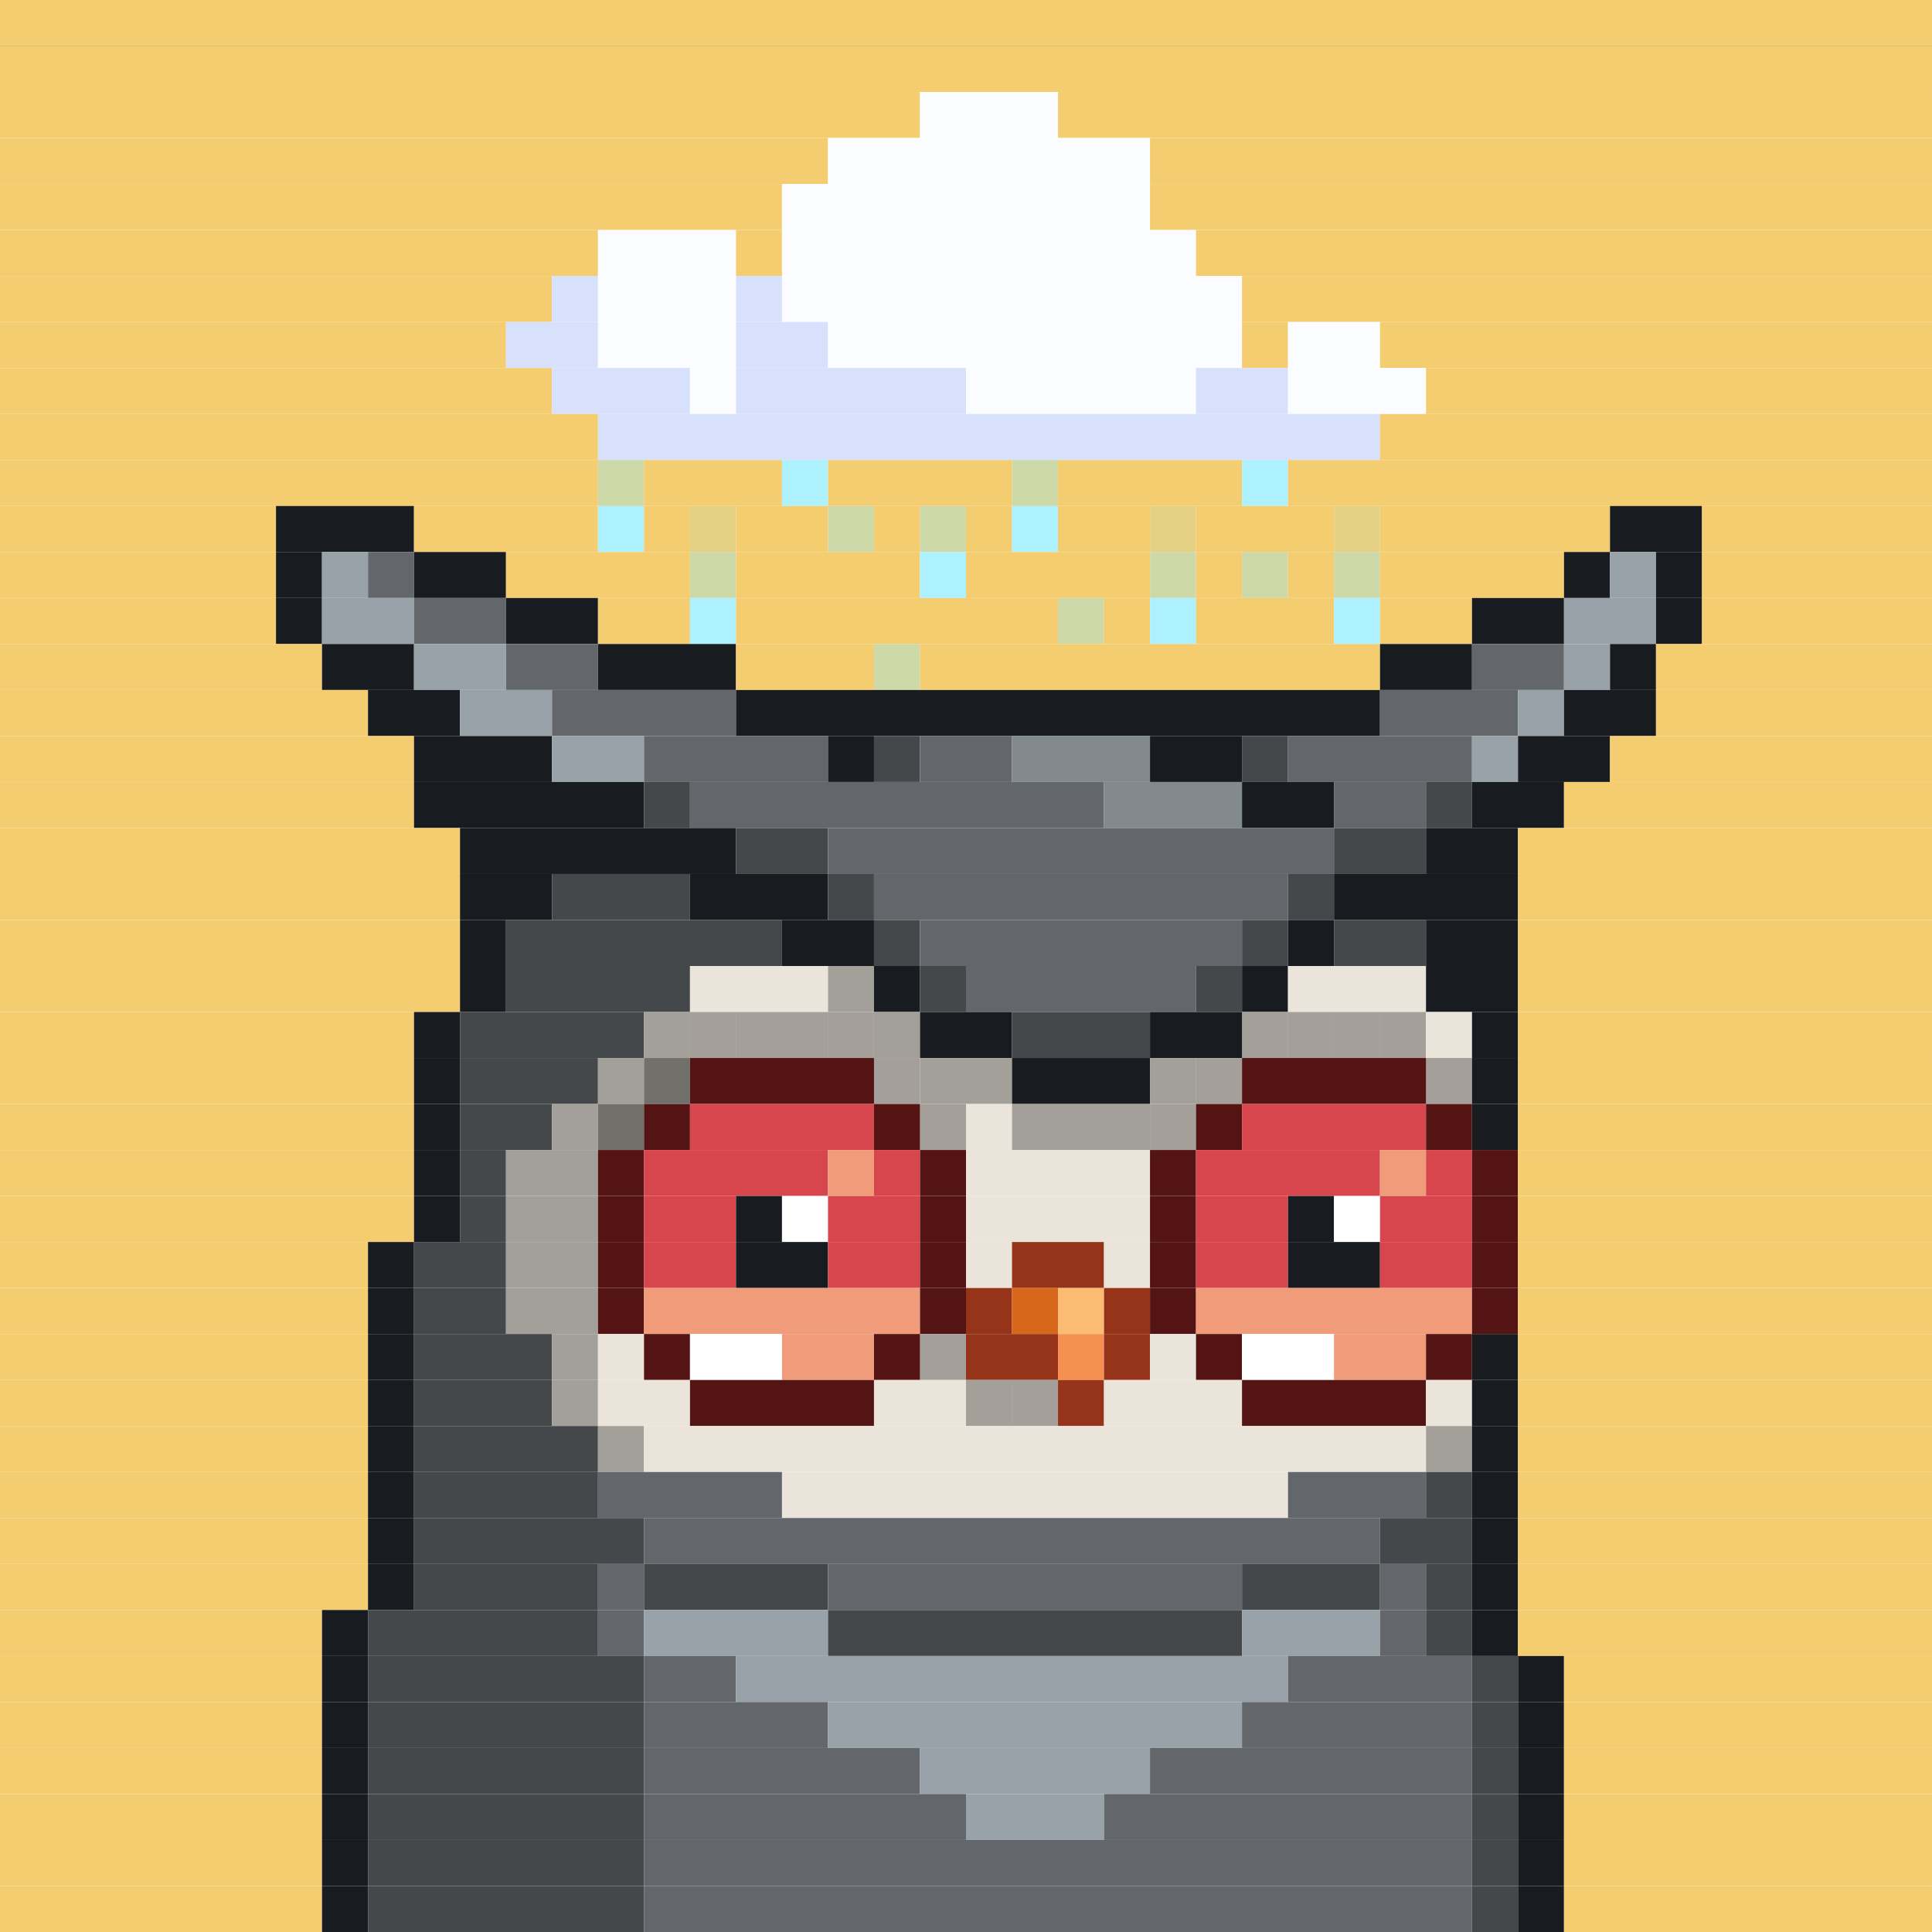 <svg id="bird-svg" xmlns="http://www.w3.org/2000/svg" preserveAspectRatio="xMinYMin meet" viewBox="0 0 42 42"><rect x="0" y="0" width="42" height="42" fill="#333333" stroke="none"/> <rect class='c131' x='0' y='0' width='42'/><rect class='c131' x='0' y='1' width='42'/><rect class='c131' x='0' y='2' width='20'/><rect class='c525' x='20' y='2' width='3'/><rect class='c131' x='23' y='2' width='19'/><rect class='c131' x='0' y='3' width='18'/><rect class='c525' x='18' y='3' width='7'/><rect class='c131' x='25' y='3' width='17'/><rect class='c131' x='0' y='4' width='17'/><rect class='c525' x='17' y='4' width='8'/><rect class='c131' x='25' y='4' width='17'/><rect class='c131' x='0' y='5' width='13'/><rect class='c525' x='13' y='5' width='3'/><rect class='c131' x='16' y='5' width='1'/><rect class='c525' x='17' y='5' width='9'/><rect class='c131' x='26' y='5' width='16'/><rect class='c131' x='0' y='6' width='12'/><rect class='c526' x='12' y='6' width='1'/><rect class='c525' x='13' y='6' width='3'/><rect class='c526' x='16' y='6' width='1'/><rect class='c525' x='17' y='6' width='10'/><rect class='c131' x='27' y='6' width='15'/><rect class='c131' x='0' y='7' width='11'/><rect class='c526' x='11' y='7' width='2'/><rect class='c525' x='13' y='7' width='3'/><rect class='c526' x='16' y='7' width='2'/><rect class='c525' x='18' y='7' width='9'/><rect class='c131' x='27' y='7' width='1'/><rect class='c525' x='28' y='7' width='2'/><rect class='c131' x='30' y='7' width='12'/><rect class='c131' x='0' y='8' width='12'/><rect class='c526' x='12' y='8' width='3'/><rect class='c525' x='15' y='8' width='1'/><rect class='c526' x='16' y='8' width='5'/><rect class='c525' x='21' y='8' width='5'/><rect class='c526' x='26' y='8' width='2'/><rect class='c525' x='28' y='8' width='3'/><rect class='c131' x='31' y='8' width='11'/><rect class='c131' x='0' y='9' width='13'/><rect class='c526' x='13' y='9' width='17'/><rect class='c131' x='30' y='9' width='12'/><rect class='c131' x='13' y='10' width='1'/><rect class='c131' x='0' y='10' width='13'/><rect class='c870' x='13' y='10' width='1'/><rect class='c131' x='14' y='10' width='3'/><rect class='c527' x='17' y='10' width='1'/><rect class='c131' x='22' y='10' width='1'/><rect class='c131' x='18' y='10' width='4'/><rect class='c870' x='22' y='10' width='1'/><rect class='c131' x='23' y='10' width='4'/><rect class='c527' x='27' y='10' width='1'/><rect class='c131' x='28' y='10' width='14'/><rect class='c131' x='0' y='11' width='6'/><rect class='c181' x='6' y='11' width='3'/><rect class='c131' x='9' y='11' width='4'/><rect class='c527' x='13' y='11' width='1'/><rect class='c131' x='15' y='11' width='1'/><rect class='c131' x='14' y='11' width='1'/><rect class='c871' x='15' y='11' width='1'/><rect class='c131' x='18' y='11' width='1'/><rect class='c131' x='16' y='11' width='2'/><rect class='c870' x='18' y='11' width='1'/><rect class='c131' x='20' y='11' width='1'/><rect class='c131' x='19' y='11' width='1'/><rect class='c870' x='20' y='11' width='1'/><rect class='c131' x='21' y='11' width='1'/><rect class='c527' x='22' y='11' width='1'/><rect class='c131' x='25' y='11' width='1'/><rect class='c131' x='23' y='11' width='2'/><rect class='c871' x='25' y='11' width='1'/><rect class='c131' x='29' y='11' width='1'/><rect class='c131' x='26' y='11' width='3'/><rect class='c871' x='29' y='11' width='1'/><rect class='c131' x='30' y='11' width='5'/><rect class='c181' x='35' y='11' width='2'/><rect class='c131' x='37' y='11' width='5'/><rect class='c131' x='0' y='12' width='6'/><rect class='c181' x='6' y='12' width='1'/><rect class='c182' x='7' y='12' width='1'/><rect class='c142' x='8' y='12' width='1'/><rect class='c181' x='9' y='12' width='2'/><rect class='c131' x='15' y='12' width='1'/><rect class='c131' x='11' y='12' width='4'/><rect class='c870' x='15' y='12' width='1'/><rect class='c131' x='16' y='12' width='4'/><rect class='c527' x='20' y='12' width='1'/><rect class='c131' x='25' y='12' width='1'/><rect class='c131' x='21' y='12' width='4'/><rect class='c870' x='25' y='12' width='1'/><rect class='c131' x='27' y='12' width='1'/><rect class='c131' x='26' y='12' width='1'/><rect class='c870' x='27' y='12' width='1'/><rect class='c131' x='29' y='12' width='1'/><rect class='c131' x='28' y='12' width='1'/><rect class='c870' x='29' y='12' width='1'/><rect class='c131' x='30' y='12' width='4'/><rect class='c181' x='34' y='12' width='1'/><rect class='c182' x='35' y='12' width='1'/><rect class='c181' x='36' y='12' width='1'/><rect class='c131' x='37' y='12' width='5'/><rect class='c131' x='0' y='13' width='6'/><rect class='c181' x='6' y='13' width='1'/><rect class='c182' x='7' y='13' width='2'/><rect class='c142' x='9' y='13' width='2'/><rect class='c181' x='11' y='13' width='2'/><rect class='c131' x='13' y='13' width='2'/><rect class='c527' x='15' y='13' width='1'/><rect class='c131' x='23' y='13' width='1'/><rect class='c131' x='16' y='13' width='7'/><rect class='c870' x='23' y='13' width='1'/><rect class='c131' x='24' y='13' width='1'/><rect class='c527' x='25' y='13' width='1'/><rect class='c131' x='26' y='13' width='3'/><rect class='c527' x='29' y='13' width='1'/><rect class='c131' x='30' y='13' width='2'/><rect class='c181' x='32' y='13' width='2'/><rect class='c182' x='34' y='13' width='2'/><rect class='c181' x='36' y='13' width='1'/><rect class='c131' x='37' y='13' width='5'/><rect class='c131' x='0' y='14' width='7'/><rect class='c181' x='7' y='14' width='2'/><rect class='c182' x='9' y='14' width='2'/><rect class='c142' x='11' y='14' width='2'/><rect class='c181' x='13' y='14' width='3'/><rect class='c131' x='19' y='14' width='1'/><rect class='c131' x='16' y='14' width='3'/><rect class='c870' x='19' y='14' width='1'/><rect class='c131' x='20' y='14' width='10'/><rect class='c181' x='30' y='14' width='2'/><rect class='c142' x='32' y='14' width='2'/><rect class='c182' x='34' y='14' width='1'/><rect class='c181' x='35' y='14' width='1'/><rect class='c131' x='36' y='14' width='6'/><rect class='c131' x='0' y='15' width='8'/><rect class='c181' x='8' y='15' width='2'/><rect class='c182' x='10' y='15' width='2'/><rect class='c142' x='12' y='15' width='4'/><rect class='c181' x='16' y='15' width='14'/><rect class='c142' x='30' y='15' width='3'/><rect class='c182' x='33' y='15' width='1'/><rect class='c181' x='34' y='15' width='2'/><rect class='c131' x='36' y='15' width='6'/><rect class='c131' x='0' y='16' width='9'/><rect class='c181' x='9' y='16' width='3'/><rect class='c182' x='12' y='16' width='2'/><rect class='c142' x='14' y='16' width='4'/><rect class='c181' x='18' y='16' width='1'/><rect class='c183' x='19' y='16' width='1'/><rect class='c142' x='20' y='16' width='2'/><rect class='c184' x='22' y='16' width='3'/><rect class='c181' x='25' y='16' width='2'/><rect class='c183' x='27' y='16' width='1'/><rect class='c142' x='28' y='16' width='4'/><rect class='c182' x='32' y='16' width='1'/><rect class='c181' x='33' y='16' width='2'/><rect class='c131' x='35' y='16' width='7'/><rect class='c131' x='0' y='17' width='9'/><rect class='c181' x='9' y='17' width='5'/><rect class='c183' x='14' y='17' width='1'/><rect class='c142' x='15' y='17' width='9'/><rect class='c184' x='24' y='17' width='3'/><rect class='c181' x='27' y='17' width='2'/><rect class='c142' x='29' y='17' width='2'/><rect class='c183' x='31' y='17' width='1'/><rect class='c181' x='32' y='17' width='2'/><rect class='c131' x='34' y='17' width='8'/><rect class='c131' x='0' y='18' width='10'/><rect class='c181' x='10' y='18' width='6'/><rect class='c183' x='16' y='18' width='2'/><rect class='c142' x='18' y='18' width='11'/><rect class='c183' x='29' y='18' width='2'/><rect class='c181' x='31' y='18' width='2'/><rect class='c131' x='33' y='18' width='9'/><rect class='c131' x='0' y='19' width='10'/><rect class='c181' x='10' y='19' width='2'/><rect class='c183' x='12' y='19' width='3'/><rect class='c181' x='15' y='19' width='3'/><rect class='c183' x='18' y='19' width='1'/><rect class='c142' x='19' y='19' width='9'/><rect class='c183' x='28' y='19' width='1'/><rect class='c181' x='29' y='19' width='4'/><rect class='c131' x='33' y='19' width='9'/><rect class='c131' x='0' y='20' width='10'/><rect class='c181' x='10' y='20' width='1'/><rect class='c183' x='11' y='20' width='6'/><rect class='c181' x='17' y='20' width='2'/><rect class='c183' x='19' y='20' width='1'/><rect class='c142' x='20' y='20' width='7'/><rect class='c183' x='27' y='20' width='1'/><rect class='c181' x='28' y='20' width='1'/><rect class='c183' x='29' y='20' width='2'/><rect class='c181' x='31' y='20' width='2'/><rect class='c131' x='33' y='20' width='9'/><rect class='c131' x='0' y='21' width='10'/><rect class='c181' x='10' y='21' width='1'/><rect class='c183' x='11' y='21' width='4'/><rect class='c169' x='15' y='21' width='3'/><rect class='c170' x='18' y='21' width='1'/><rect class='c181' x='19' y='21' width='1'/><rect class='c183' x='20' y='21' width='1'/><rect class='c142' x='21' y='21' width='5'/><rect class='c183' x='26' y='21' width='1'/><rect class='c181' x='27' y='21' width='1'/><rect class='c169' x='28' y='21' width='3'/><rect class='c181' x='31' y='21' width='2'/><rect class='c131' x='33' y='21' width='9'/><rect class='c131' x='0' y='22' width='9'/><rect class='c181' x='9' y='22' width='1'/><rect class='c183' x='10' y='22' width='4'/><rect class='c169' x='15' y='22' width='1'/><rect class='c170' x='14' y='22' width='1'/><rect class='c169' x='18' y='22' width='1'/><rect class='c169' x='17' y='22' width='1'/><rect class='c169' x='16' y='22' width='1'/><rect class='c865' x='15' y='22' width='4'/><rect class='c170' x='19' y='22' width='1'/><rect class='c181' x='20' y='22' width='2'/><rect class='c183' x='22' y='22' width='3'/><rect class='c169' x='27' y='22' width='1'/><rect class='c181' x='25' y='22' width='2'/><rect class='c169' x='30' y='22' width='1'/><rect class='c169' x='29' y='22' width='1'/><rect class='c169' x='28' y='22' width='1'/><rect class='c865' x='27' y='22' width='4'/><rect class='c169' x='31' y='22' width='1'/><rect class='c181' x='32' y='22' width='1'/><rect class='c131' x='33' y='22' width='9'/><rect class='c131' x='0' y='23' width='9'/><rect class='c181' x='9' y='23' width='1'/><rect class='c183' x='10' y='23' width='3'/><rect class='c170' x='14' y='23' width='1'/><rect class='c170' x='13' y='23' width='1'/><rect class='c865' x='14' y='23' width='1'/><rect class='c169' x='19' y='23' width='1'/><rect class='c200' x='15' y='23' width='4'/><rect class='c865' x='19' y='23' width='1'/><rect class='c170' x='20' y='23' width='2'/><rect class='c181' x='22' y='23' width='3'/><rect class='c169' x='26' y='23' width='1'/><rect class='c170' x='25' y='23' width='1'/><rect class='c865' x='26' y='23' width='1'/><rect class='c169' x='31' y='23' width='1'/><rect class='c200' x='27' y='23' width='4'/><rect class='c865' x='31' y='23' width='1'/><rect class='c181' x='32' y='23' width='1'/><rect class='c131' x='33' y='23' width='9'/><rect class='c131' x='0' y='24' width='9'/><rect class='c181' x='9' y='24' width='1'/><rect class='c183' x='10' y='24' width='2'/><rect class='c170' x='13' y='24' width='1'/><rect class='c170' x='12' y='24' width='1'/><rect class='c865' x='13' y='24' width='1'/><rect class='c200' x='14' y='24' width='1'/><rect class='c202' x='15' y='24' width='4'/><rect class='c169' x='20' y='24' width='1'/><rect class='c200' x='19' y='24' width='1'/><rect class='c865' x='20' y='24' width='1'/><rect class='c169' x='21' y='24' width='1'/><rect class='c169' x='25' y='24' width='1'/><rect class='c170' x='22' y='24' width='3'/><rect class='c865' x='25' y='24' width='1'/><rect class='c200' x='26' y='24' width='1'/><rect class='c202' x='27' y='24' width='4'/><rect class='c200' x='31' y='24' width='1'/><rect class='c181' x='32' y='24' width='1'/><rect class='c131' x='33' y='24' width='9'/><rect class='c131' x='0' y='25' width='9'/><rect class='c181' x='9' y='25' width='1'/><rect class='c183' x='10' y='25' width='1'/><rect class='c170' x='11' y='25' width='2'/><rect class='c200' x='13' y='25' width='1'/><rect class='c202' x='14' y='25' width='4'/><rect class='c201' x='18' y='25' width='1'/><rect class='c202' x='19' y='25' width='1'/><rect class='c200' x='20' y='25' width='1'/><rect class='c169' x='21' y='25' width='4'/><rect class='c200' x='25' y='25' width='1'/><rect class='c202' x='26' y='25' width='4'/><rect class='c201' x='30' y='25' width='1'/><rect class='c202' x='31' y='25' width='1'/><rect class='c200' x='32' y='25' width='1'/><rect class='c131' x='33' y='25' width='9'/><rect class='c131' x='0' y='26' width='9'/><rect class='c181' x='9' y='26' width='1'/><rect class='c183' x='10' y='26' width='1'/><rect class='c170' x='11' y='26' width='2'/><rect class='c200' x='13' y='26' width='1'/><rect class='c202' x='14' y='26' width='2'/><rect class='c181' x='16' y='26' width='1'/><rect class='c138' x='17' y='26' width='1'/><rect class='c202' x='18' y='26' width='2'/><rect class='c200' x='20' y='26' width='1'/><rect class='c169' x='21' y='26' width='4'/><rect class='c200' x='25' y='26' width='1'/><rect class='c202' x='26' y='26' width='2'/><rect class='c181' x='28' y='26' width='1'/><rect class='c138' x='29' y='26' width='1'/><rect class='c202' x='30' y='26' width='2'/><rect class='c200' x='32' y='26' width='1'/><rect class='c131' x='33' y='26' width='9'/><rect class='c131' x='0' y='27' width='8'/><rect class='c181' x='8' y='27' width='1'/><rect class='c183' x='9' y='27' width='2'/><rect class='c170' x='11' y='27' width='2'/><rect class='c200' x='13' y='27' width='1'/><rect class='c202' x='14' y='27' width='2'/><rect class='c181' x='16' y='27' width='2'/><rect class='c202' x='18' y='27' width='2'/><rect class='c200' x='20' y='27' width='1'/><rect class='c169' x='21' y='27' width='1'/><rect class='c144' x='22' y='27' width='2'/><rect class='c169' x='24' y='27' width='1'/><rect class='c200' x='25' y='27' width='1'/><rect class='c202' x='26' y='27' width='2'/><rect class='c181' x='28' y='27' width='2'/><rect class='c202' x='30' y='27' width='2'/><rect class='c200' x='32' y='27' width='1'/><rect class='c131' x='33' y='27' width='9'/><rect class='c131' x='0' y='28' width='8'/><rect class='c181' x='8' y='28' width='1'/><rect class='c183' x='9' y='28' width='2'/><rect class='c170' x='11' y='28' width='2'/><rect class='c200' x='13' y='28' width='1'/><rect class='c201' x='14' y='28' width='6'/><rect class='c200' x='20' y='28' width='1'/><rect class='c144' x='21' y='28' width='1'/><rect class='c145' x='22' y='28' width='1'/><rect class='c147' x='23' y='28' width='1'/><rect class='c144' x='24' y='28' width='1'/><rect class='c200' x='25' y='28' width='1'/><rect class='c201' x='26' y='28' width='6'/><rect class='c200' x='32' y='28' width='1'/><rect class='c131' x='33' y='28' width='9'/><rect class='c131' x='0' y='29' width='8'/><rect class='c181' x='8' y='29' width='1'/><rect class='c183' x='9' y='29' width='3'/><rect class='c170' x='12' y='29' width='1'/><rect class='c169' x='13' y='29' width='1'/><rect class='c200' x='14' y='29' width='1'/><rect class='c138' x='15' y='29' width='2'/><rect class='c201' x='17' y='29' width='2'/><rect class='c169' x='20' y='29' width='1'/><rect class='c200' x='19' y='29' width='1'/><rect class='c865' x='20' y='29' width='1'/><rect class='c144' x='21' y='29' width='2'/><rect class='c146' x='23' y='29' width='1'/><rect class='c144' x='24' y='29' width='1'/><rect class='c169' x='25' y='29' width='1'/><rect class='c200' x='26' y='29' width='1'/><rect class='c138' x='27' y='29' width='2'/><rect class='c201' x='29' y='29' width='2'/><rect class='c200' x='31' y='29' width='1'/><rect class='c181' x='32' y='29' width='1'/><rect class='c131' x='33' y='29' width='9'/><rect class='c131' x='0' y='30' width='8'/><rect class='c181' x='8' y='30' width='1'/><rect class='c183' x='9' y='30' width='3'/><rect class='c170' x='12' y='30' width='1'/><rect class='c169' x='13' y='30' width='2'/><rect class='c200' x='15' y='30' width='4'/><rect class='c169' x='21' y='30' width='1'/><rect class='c169' x='19' y='30' width='2'/><rect class='c169' x='22' y='30' width='1'/><rect class='c865' x='21' y='30' width='2'/><rect class='c144' x='23' y='30' width='1'/><rect class='c169' x='24' y='30' width='3'/><rect class='c200' x='27' y='30' width='4'/><rect class='c169' x='31' y='30' width='1'/><rect class='c181' x='32' y='30' width='1'/><rect class='c131' x='33' y='30' width='9'/><rect class='c131' x='0' y='31' width='8'/><rect class='c181' x='8' y='31' width='1'/><rect class='c183' x='9' y='31' width='4'/><rect class='c170' x='13' y='31' width='1'/><rect class='c169' x='14' y='31' width='17'/><rect class='c170' x='31' y='31' width='1'/><rect class='c181' x='32' y='31' width='1'/><rect class='c131' x='33' y='31' width='9'/><rect class='c131' x='0' y='32' width='8'/><rect class='c181' x='8' y='32' width='1'/><rect class='c183' x='9' y='32' width='4'/><rect class='c142' x='13' y='32' width='4'/><rect class='c169' x='17' y='32' width='11'/><rect class='c142' x='28' y='32' width='3'/><rect class='c183' x='31' y='32' width='1'/><rect class='c181' x='32' y='32' width='1'/><rect class='c131' x='33' y='32' width='9'/><rect class='c131' x='0' y='33' width='8'/><rect class='c181' x='8' y='33' width='1'/><rect class='c183' x='9' y='33' width='5'/><rect class='c142' x='14' y='33' width='16'/><rect class='c183' x='30' y='33' width='2'/><rect class='c181' x='32' y='33' width='1'/><rect class='c131' x='33' y='33' width='9'/><rect class='c131' x='0' y='34' width='8'/><rect class='c181' x='8' y='34' width='1'/><rect class='c183' x='9' y='34' width='4'/><rect class='c142' x='13' y='34' width='1'/><rect class='c183' x='14' y='34' width='4'/><rect class='c142' x='18' y='34' width='9'/><rect class='c183' x='27' y='34' width='3'/><rect class='c142' x='30' y='34' width='1'/><rect class='c183' x='31' y='34' width='1'/><rect class='c181' x='32' y='34' width='1'/><rect class='c131' x='33' y='34' width='9'/><rect class='c131' x='0' y='35' width='7'/><rect class='c181' x='7' y='35' width='1'/><rect class='c183' x='8' y='35' width='5'/><rect class='c142' x='13' y='35' width='1'/><rect class='c182' x='14' y='35' width='4'/><rect class='c183' x='18' y='35' width='9'/><rect class='c182' x='27' y='35' width='3'/><rect class='c142' x='30' y='35' width='1'/><rect class='c183' x='31' y='35' width='1'/><rect class='c181' x='32' y='35' width='1'/><rect class='c131' x='33' y='35' width='9'/><rect class='c131' x='0' y='36' width='7'/><rect class='c181' x='7' y='36' width='1'/><rect class='c183' x='8' y='36' width='6'/><rect class='c142' x='14' y='36' width='2'/><rect class='c182' x='16' y='36' width='12'/><rect class='c142' x='28' y='36' width='4'/><rect class='c183' x='32' y='36' width='1'/><rect class='c181' x='33' y='36' width='1'/><rect class='c131' x='34' y='36' width='8'/><rect class='c131' x='0' y='37' width='7'/><rect class='c181' x='7' y='37' width='1'/><rect class='c183' x='8' y='37' width='6'/><rect class='c142' x='14' y='37' width='4'/><rect class='c182' x='18' y='37' width='9'/><rect class='c142' x='27' y='37' width='5'/><rect class='c183' x='32' y='37' width='1'/><rect class='c181' x='33' y='37' width='1'/><rect class='c131' x='34' y='37' width='8'/><rect class='c131' x='0' y='38' width='7'/><rect class='c181' x='7' y='38' width='1'/><rect class='c183' x='8' y='38' width='6'/><rect class='c142' x='14' y='38' width='6'/><rect class='c182' x='20' y='38' width='5'/><rect class='c142' x='25' y='38' width='7'/><rect class='c183' x='32' y='38' width='1'/><rect class='c181' x='33' y='38' width='1'/><rect class='c131' x='34' y='38' width='8'/><rect class='c131' x='0' y='39' width='7'/><rect class='c181' x='7' y='39' width='1'/><rect class='c183' x='8' y='39' width='6'/><rect class='c142' x='14' y='39' width='7'/><rect class='c182' x='21' y='39' width='3'/><rect class='c142' x='24' y='39' width='8'/><rect class='c183' x='32' y='39' width='1'/><rect class='c181' x='33' y='39' width='1'/><rect class='c131' x='34' y='39' width='8'/><rect class='c131' x='0' y='40' width='7'/><rect class='c181' x='7' y='40' width='1'/><rect class='c183' x='8' y='40' width='6'/><rect class='c142' x='14' y='40' width='18'/><rect class='c183' x='32' y='40' width='1'/><rect class='c181' x='33' y='40' width='1'/><rect class='c131' x='34' y='40' width='8'/><rect class='c131' x='0' y='41' width='7'/><rect class='c181' x='7' y='41' width='1'/><rect class='c183' x='8' y='41' width='6'/><rect class='c142' x='14' y='41' width='18'/><rect class='c183' x='32' y='41' width='1'/><rect class='c181' x='33' y='41' width='1'/><rect class='c131' x='34' y='41' width='8'/><style>rect{height:1px;} #bird-svg{shape-rendering: crispedges;} .c131{fill:rgb(245,205,113)}.c138{fill:rgb(255,255,255)}.c142{fill:rgb(99,103,107)}.c144{fill:rgb(150,52,25)}.c145{fill:rgb(215,104,27)}.c146{fill:rgb(246,143,82)}.c147{fill:rgb(251,187,114)}.c169{fill:rgb(234,228,218)}.c170{fill:rgb(163,160,153)}.c181{fill:rgb(24,27,31)}.c182{fill:rgb(153,162,168)}.c183{fill:rgb(69,72,75)}.c184{fill:rgb(131,138,143)}.c200{fill:rgb(85,20,20)}.c201{fill:rgb(240,155,122)}.c202{fill:rgb(215,69,77)}.c525{fill:rgb(250,252,255)}.c526{fill:rgb(215,225,251)}.c527{fill:rgb(174,241,254)}.c865{fill:rgba(0,0,0,0.30)}.c870{fill:rgba(146,235,252,0.40)}.c871{fill:rgba(135,234,254,0.14)}</style></svg>